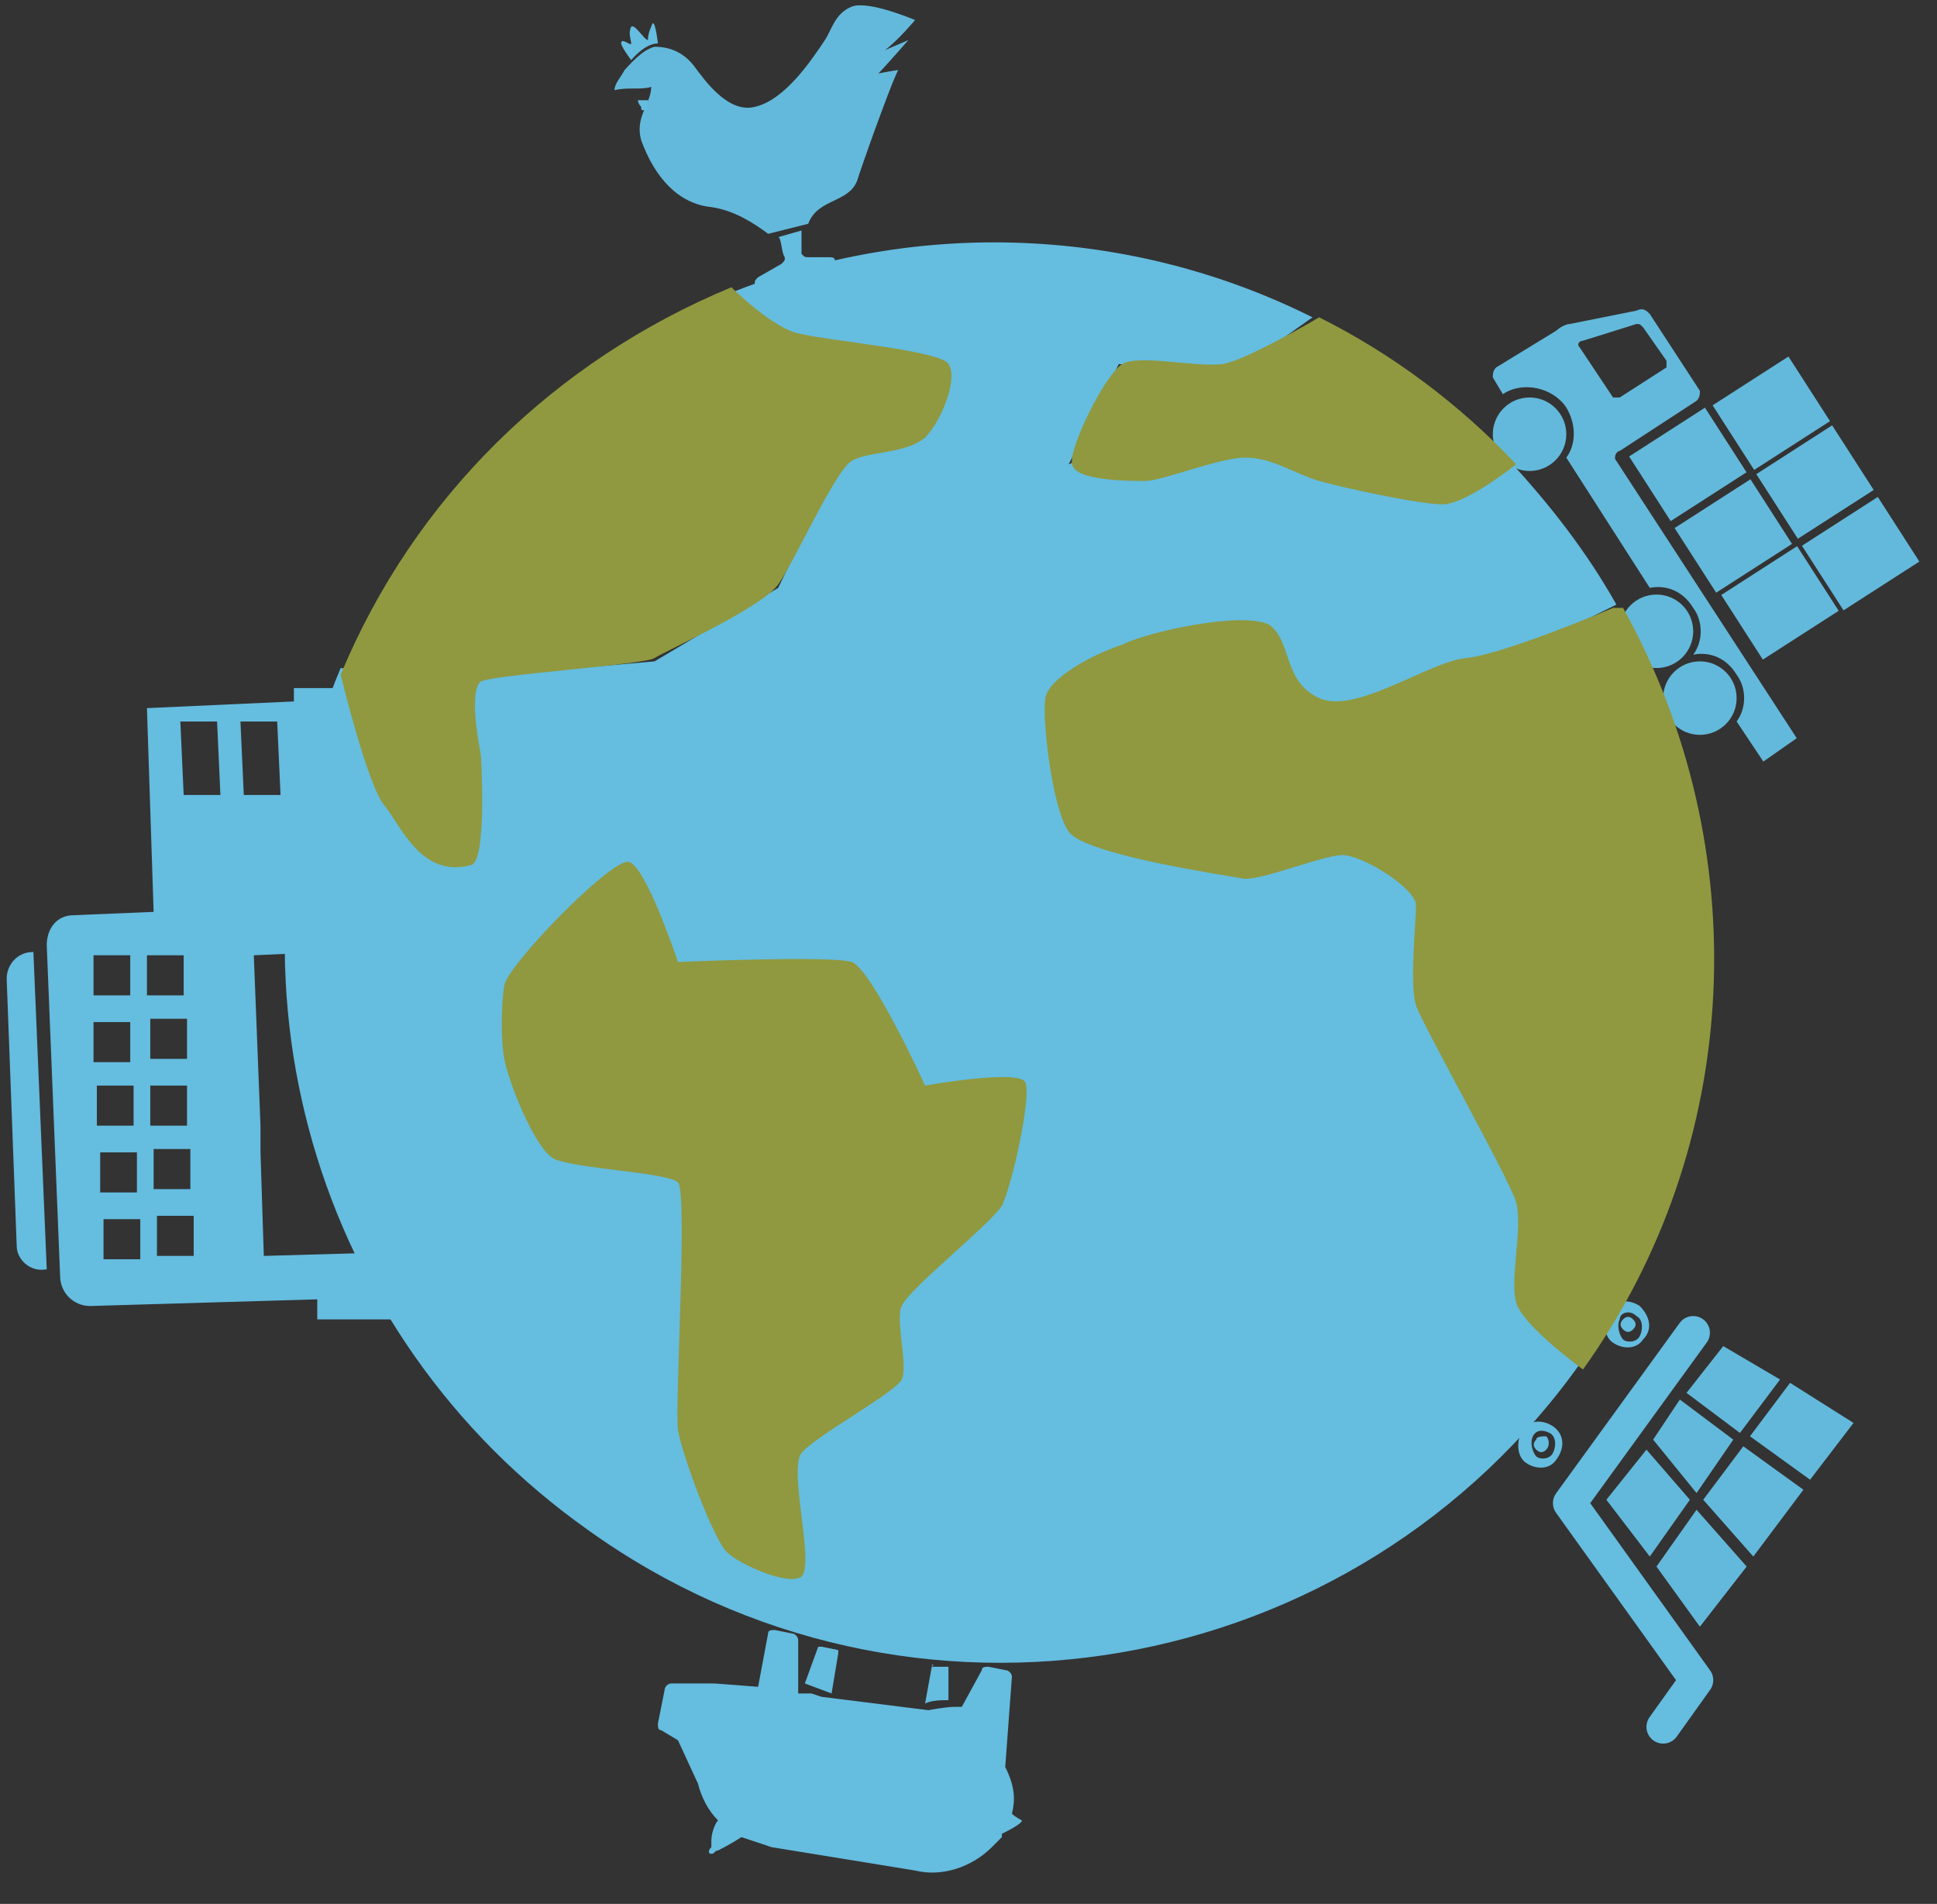 <?xml version="1.0" encoding="UTF-8"?>
<!-- Generator: Adobe Illustrator 22.1.0, SVG Export Plug-In . SVG Version: 6.00 Build 0)  -->
<svg version="1.1" id="Layer_1" xmlns="http://www.w3.org/2000/svg" xmlns:xlink="http://www.w3.org/1999/xlink" x="0px" y="0px" viewBox="0 0 58 57" style="enable-background:new 0 0 58 57;" xml:space="preserve">
<rect x="0" y="0" width="58" height="57" fill="#333333" stroke="none"/>
<style type="text/css">
	.st0{opacity:0.97;fill:#65BDE0;}
	.st1{fill:#65BDE0;}
	.st2{fill:none;stroke:#65BDE0;stroke-linecap:round;stroke-linejoin:round;stroke-miterlimit:10;}
	.st3{fill:#65BDE0;stroke:#E7E1D7;stroke-width:2.52;stroke-miterlimit:10;}
	.st4{fill:#65BDE0;stroke:#EF4A3B;stroke-width:2.5;stroke-miterlimit:10;}
	.st5{opacity:0.97;}
	.st6{fill:#90993F;}
	.st7{fill:#65BDE0;stroke:#FFFFFF;stroke-width:2.5;stroke-miterlimit:10;}
	.st8{clip-path:url(#SVGID_2_);}
</style>
<circle class="st0" cx="45.8" cy="13" r="1.1"/>
<circle class="st0" cx="50.9" cy="20.9" r="1.1"/>
<path class="st0" d="M48.4,13.8c-0.1-0.1,0-0.3,0.1-0.3l2.3-1.5c0.1-0.1,0.1-0.2,0.1-0.3l-1.5-2.3c-0.1-0.1-0.2-0.2-0.4-0.1l-2,0.4  c-0.1,0-0.3,0.1-0.4,0.2L44.8,11c-0.1,0.1-0.1,0.2-0.1,0.3l0.3,0.5c0,0,0,0,0,0c0.6-0.4,1.5-0.2,1.9,0.4c0.3,0.5,0.3,1.1,0,1.5  l2.5,3.9c0.5-0.1,1,0.1,1.3,0.6c0.3,0.4,0.3,1,0,1.4l0,0c0.5-0.1,1,0.1,1.3,0.6c0.3,0.4,0.3,1,0,1.4l0.8,1.2l1-0.7L48.4,13.8z   M48.5,11.9c-0.1,0-0.2,0-0.2,0l-1-1.5c-0.1-0.1,0-0.2,0.1-0.2L49,9.7c0.1,0,0.1,0,0.2,0.1l0.7,1c0,0.1,0,0.2,0,0.2L48.5,11.9z"/>
<circle class="st0" cx="49.6" cy="18.9" r="1.1"/>
<rect x="49.4" y="12.6" transform="matrix(0.541 0.841 -0.841 0.541 34.923 -36.157)" class="st0" width="2.3" height="2.7"/>
<rect x="51.9" y="11" transform="matrix(0.541 0.841 -0.841 0.541 34.725 -38.925)" class="st0" width="2.3" height="2.7"/>
<rect x="53.2" y="13.1" transform="matrix(0.541 0.841 -0.841 0.541 37.096 -39.094)" class="st0" width="2.3" height="2.7"/>
<rect x="54.6" y="15.2" transform="matrix(0.541 0.841 -0.841 0.541 39.472 -39.264)" class="st0" width="2.3" height="2.7"/>
<rect x="50.8" y="14.7" transform="matrix(0.541 0.841 -0.841 0.541 37.294 -36.327)" class="st0" width="2.3" height="2.7"/>
<rect x="52.1" y="16.7" transform="matrix(0.541 0.841 -0.841 0.541 39.67 -36.499)" class="st0" width="2.3" height="2.7"/>
<path class="st1" d="M8.8,21l-4.4,0.2l0.2,6.1l-2.4,0.1c-0.5,0-0.8,0.4-0.8,0.9l0.4,9.9c0,0.5,0.4,0.9,0.9,0.9l6.8-0.2l0,0.6l2.7,0  l-0.8-2l-3.5,0.1l-0.1-3.1l0-0.8l-0.2-5.1l2.2-0.1l0.4-7.9l-1.4,0L8.8,21z M5.8,36.4l0,1.2l-1.1,0l0-1.2L5.8,36.4z M4.2,36.5l0,1.2  l-1.1,0l0-1.2L4.2,36.5z M5.7,34.4l0,1.2l-1.1,0l0-1.2L5.7,34.4z M4.1,34.5l0,1.2l-1.1,0l0-1.2L4.1,34.5z M5.6,32.5l0,1.2l-1.1,0  l0-1.2L5.6,32.5z M4,32.5l0,1.2l-1.1,0l0-1.2L4,32.5z M5.6,30.5l0,1.2l-1.1,0l0-1.2L5.6,30.5z M3.9,30.6l0,1.2l-1.1,0l0-1.2  L3.9,30.6z M5.5,28.6l0,1.2l-1.1,0l0-1.2L5.5,28.6z M3.9,28.6l0,1.2l-1.1,0l0-1.2L3.9,28.6z M8.3,21.6l0.1,2.2l-1.1,0l-0.1-2.2  L8.3,21.6z M6.5,21.6l0.1,2.2l-1.1,0l-0.1-2.2L6.5,21.6z"/>
<path class="st1" d="M1,28.5c-0.5,0-0.8,0.4-0.8,0.8l0.3,8c0,0.4,0.4,0.8,0.9,0.7L1,28.5z"/>
<g>
	<g>
		<path class="st1" d="M24.1,50.4l0.4-1.1c0,0,0,0,0.1,0l0.5,0.1c0,0,0,0,0,0.1l-0.2,1.2L24.1,50.4L24.1,50.4z"/>
		<path class="st1" d="M27.9,49.9C27.9,49.8,28,49.8,27.9,49.9l0.5,0c0,0,0,0,0,0.1l0,0.9c-0.2,0-0.5,0-0.7,0.1L27.9,49.9z"/>
	</g>
	<path class="st1" d="M27.8,51.2c0,0,0.5-0.1,0.8-0.1c0.1,0,0.1,0,0.1,0c0.1,0,0.1,0,0.1,0l0,0l0.6-1.1c0-0.1,0.1-0.1,0.2-0.1   l0.5,0.1c0.1,0,0.2,0.1,0.2,0.2l-0.2,2.7c0.3,0.6,0.3,1,0.2,1.4c0.1,0.1,0.3,0.2,0.3,0.2c0,0.1-0.4,0.3-0.6,0.4c0,0,0,0,0,0.1   c-0.1,0.1-0.2,0.2-0.3,0.3c-0.6,0.6-1.5,0.9-2.3,0.7l-4.3-0.7c-0.3-0.1-0.6-0.2-0.9-0.3c-0.3,0.2-0.7,0.4-0.7,0.4   c-0.1,0-0.1,0.1-0.2,0.1c-0.1,0-0.1-0.1,0-0.2l0-0.2c0-0.2,0.1-0.5,0.2-0.6c-0.3-0.3-0.5-0.7-0.6-1.1l0,0l-0.6-1.3l-0.5-0.3   c-0.1,0-0.1-0.1-0.1-0.2l0.2-1c0-0.1,0.1-0.2,0.2-0.2l1.3,0l1.3,0.1l0.3-1.6c0-0.1,0.1-0.1,0.2-0.1l0.5,0.1c0.1,0,0.2,0.1,0.2,0.2   l0,1.2l0,0.4l0,0l0.2,0l0.2,0l0.3,0.1L27.8,51.2"/>
</g>
<g>
	<polyline class="st2" points="49.8,51.7 50.8,50.3 47,45 50.7,39.9  "/>
	<path class="st1" d="M46.5,42.7c-0.3-0.2-0.7-0.2-0.9,0.1c-0.2,0.3-0.2,0.8,0.1,1c0.3,0.2,0.7,0.2,0.9-0.1   C46.9,43.3,46.8,42.9,46.5,42.7z M46.4,42.9c0.2,0.1,0.2,0.4,0.1,0.6c-0.1,0.2-0.4,0.2-0.5,0.1s-0.2-0.4-0.1-0.6   C46,42.8,46.2,42.8,46.4,42.9z"/>
	<g>
		<path class="st1" d="M46.3,43C46.2,43,46,43,46,43.1c-0.1,0.1-0.1,0.2,0,0.3c0.1,0.1,0.2,0.1,0.3,0C46.4,43.3,46.4,43.1,46.3,43z"/>
	</g>
	<path class="st1" d="M49.1,39.1c-0.3-0.2-0.7-0.2-0.9,0.1c-0.2,0.3-0.2,0.8,0.1,1c0.3,0.2,0.7,0.2,0.9-0.1   C49.5,39.8,49.4,39.4,49.1,39.1z M49,39.4c0.2,0.1,0.2,0.4,0.1,0.6s-0.4,0.2-0.5,0.1s-0.2-0.4-0.1-0.6C48.5,39.3,48.8,39.2,49,39.4   z"/>
	<g>
		<path class="st1" d="M48.9,39.5c-0.1-0.1-0.2-0.1-0.3,0c-0.1,0.1-0.1,0.2,0,0.3c0.1,0.1,0.2,0.1,0.3,0C49,39.7,49,39.6,48.9,39.5z    "/>
	</g>
	<path class="st3" d="M49,43.1"/>
	<path class="st3" d="M49.2,47"/>
	<path class="st4" d="M49.1,43"/>
	<path class="st4" d="M52.8,47.1"/>
	<path class="st4" d="M50.2,41.6"/>
	<path class="st4" d="M54.5,44.7"/>
	<path class="st4" d="M49.3,47"/>
	<path class="st4" d="M53.6,41.1"/>
	<path class="st4" d="M49.3,47"/>
	<path class="st4" d="M53.6,41.1"/>
	<g class="st5">
		<polygon class="st1" points="50.8,45.2 52.3,46.9 50.9,48.7 49.6,46.9   "/>
		<polygon class="st1" points="49.4,46.6 48.1,44.9 49.3,43.4 50.6,44.9   "/>
	</g>
	<polygon class="st0" points="50.8,44.7 49.5,43.1 50.3,41.9 51.9,43.1  "/>
	<polygon class="st0" points="52.2,43.3 54,44.6 52.5,46.6 51,44.9  "/>
	<g class="st5">
		<polygon class="st1" points="52.1,42.9 50.5,41.7 51.6,40.3 53.3,41.3   "/>
		<polygon class="st1" points="53.6,41.4 55.5,42.6 54.2,44.3 52.4,43   "/>
	</g>
	<path class="st4" d="M50.4,41.8"/>
	<path class="st4" d="M54.3,44.6"/>
</g>
<path class="st1" d="M37.1,24.2c0.1,0,0.3,0.1,0.4,0.1c0.2,0,0.9-0.3,1.3-0.5C38.3,24,37.7,24.1,37.1,24.2z"/>
<path class="st1" d="M13.9,20.3l5.7-0.5l3.7-2.2l1.9-3.9l2.5-0.6l0.7-2.2l-4.9-0.5l-1.7-1.6c5.7-2.3,12.1-2,17.5,0.7l-2.4,1.7  l-3.4-0.3l-1.5,3l2.6-1.1l3.3,0.1l1.8,0.6l3-0.3l2.5,0.6c1.2,1.3,2.3,2.7,3.2,4.3l-0.2,0.1l-6.5,3.2l-3.1,0.6c0,0-6.8,1.5-6.4,2  c0.4,0.5,4.2,1.9,5,1.9c0.8,0.1,2.5-0.8,2.5-0.8l3.2,0.7l0.4,3.9l1,2.6l1.7,3.4l-0.6,3l2,2c-6.8,9.7-20.2,12-29.8,5.1  c-8.2-5.8-11.3-16.5-7.4-25.8L13.9,20.3z"/>
<g>
	<path class="st6" d="M30.7,32.4c0.2,0.4-0.4,3.1-0.7,3.7c-0.4,0.6-2.8,2.5-3,3c-0.2,0.4,0.2,1.8,0,2.2c-0.2,0.4-2.6,1.7-3,2.2   c-0.4,0.5,0.4,3.3,0,3.7c-0.4,0.3-1.9-0.4-2.2-0.7c-0.4-0.3-1.4-3-1.5-3.7c-0.1-0.7,0.3-7.1,0-7.4s-3-0.4-3.7-0.7   c-0.6-0.3-1.4-2.4-1.5-3c-0.1-0.5-0.1-1.6,0-2.2c0.1-0.6,3.1-3.7,3.7-3.7c0.5,0,1.5,3,1.5,3s4.6-0.2,5.2,0c0.6,0.2,2.2,3.7,2.2,3.7   S30.5,32,30.7,32.4z"/>
</g>
<g>
	<g>
		<path class="st6" d="M45.4,13.9c0,0-1.5,1.2-2.2,1.2c-0.7,0-3-0.5-3.7-0.7c-0.7-0.2-1.4-0.7-2.2-0.7s-2.5,0.7-3,0.7    s-2.1,0-2.2-0.5c-0.1-0.5,1-2.7,1.5-3s2.2,0.1,3,0c0.7-0.1,2.9-1.4,2.9-1.4C41.7,10.6,43.7,12.1,45.4,13.9z"/>
	</g>
	<g>
		<path class="st6" d="M28.4,10.9c0.3,0.4-0.2,1.7-0.7,2.2c-0.6,0.5-1.7,0.4-2.2,0.7s-1.7,3-2.2,3.7s-3.4,2-3.7,2.2    s-4.8,0.5-5.2,0.7c-0.4,0.3,0,2.2,0,2.2s0.2,3.2-0.3,3.3c-1.5,0.4-2.1-1.2-2.6-1.8c-0.5-0.6-1.3-3.9-1.3-3.9    c2.2-5.3,6.4-9.4,11.7-11.6c0,0,1.3,1.3,2.1,1.4C24.8,10.2,28.2,10.5,28.4,10.9z"/>
	</g>
	<g>
		<path class="st6" d="M48.6,18.2c4,7.2,3.6,16.1-1.2,22.8c0,0-1.8-1.3-2-2c-0.2-0.7,0.2-2.2,0-3c-0.2-0.7-2.8-5.3-3-5.9    c-0.2-0.6,0-2.5,0-3c0-0.5-1.6-1.5-2.2-1.5c-0.6,0-2.5,0.8-3,0.7s-4.7-0.7-5.2-1.4c-0.5-0.7-0.8-3.4-0.7-4    c0.1-0.6,1.4-1.3,2.3-1.6c0.8-0.4,3.6-1,4.4-0.6c0.7,0.5,0.4,1.7,1.5,2.2c1.1,0.5,3.3-1.1,4.4-1.2c1.1-0.1,4.4-1.5,4.4-1.5    L48.6,18.2z"/>
	</g>
</g>
<g>
	<path class="st0" d="M26.5,1.5c0.4-0.3,0.9-0.9,0.9-0.9S26,0,25.5,0.2c-0.5,0.2-0.6,0.7-0.8,1c-0.4,0.6-1.2,1.8-2.1,2   c-0.8,0.2-1.5-0.8-1.8-1.2c-0.3-0.4-0.7-0.6-1.2-0.6c-0.4,0.1-0.8,0.6-0.9,0.7c-0.1,0.2-0.3,0.4-0.3,0.6c0.4-0.1,0.8,0,1.1-0.1   c0,0.5-0.5,0.9-0.3,1.6c0.4,1.1,1.1,1.9,2.1,2C22,6.3,22.6,6.7,23,7l1.2-0.3c0.3-0.8,1.3-0.6,1.5-1.4c0.3-0.9,1.1-3.1,1.2-3.2   c-0.1,0-0.6,0.1-0.6,0.1c0.2-0.2,0.9-1,0.9-1S26.5,1.5,26.5,1.5z"/>
	<g>
		<path class="st1" d="M23.5,7.7c0,0.1,0,0.1-0.1,0.2l-0.7,0.4c-0.1,0.1-0.1,0.1-0.1,0.2c0,0.1,0.1,0.1,0.2,0.1c0,0,1.5-0.1,1.5-0.2    C24.4,8.3,27.6,8,27.6,8l-2.8-0.1c0.1,0,0.2,0,0.2-0.1c0-0.1-0.1-0.1-0.2-0.1l-0.6,0c-0.1,0-0.1,0-0.2-0.1c0,0,0-0.1,0-0.2    c0-0.3,0-0.4,0-0.5l-0.7,0.2C23.4,7.1,23.4,7.6,23.5,7.7z"/>
	</g>
</g>
<g>
	<path class="st1" d="M19.7,1.3c0,0-0.1-0.9-0.2-0.5c-0.1,0.2-0.1,0.4-0.1,0.4c-0.1,0-0.4-0.5-0.5-0.4c-0.1,0.2,0,0.4,0,0.5   c0,0.1-0.3-0.2-0.3,0c0,0.1,0.3,0.5,0.3,0.5S19.3,1.3,19.7,1.3z"/>
</g>
<g>
	<path class="st1" d="M19.1,3c0,0,0,0.1,0.1,0.2c0,0.1,0,0.1,0.1,0.1S19.4,3,19.4,3S19.1,3,19.1,3z"/>
</g>
<path class="st7" d="M58.6,17.6"/>
<path class="st1" d="M59.2,16.6"/>
<g>
	<defs>
		<rect id="SVGID_1_" y="0.4" width="206.2" height="143.6"/>
	</defs>
	<clipPath id="SVGID_2_">
		<use xlink:href="#SVGID_1_" style="overflow:visible;"/>
	</clipPath>
	<g class="st8">
		<defs>
			<rect id="SVGID_3_" x="-1.7" y="-1.5" width="209.5" height="147.1"/>
		</defs>
		<clipPath id="SVGID_4_">
			<use xlink:href="#SVGID_3_" style="overflow:visible;"/>
		</clipPath>
	</g>
</g>
</svg>